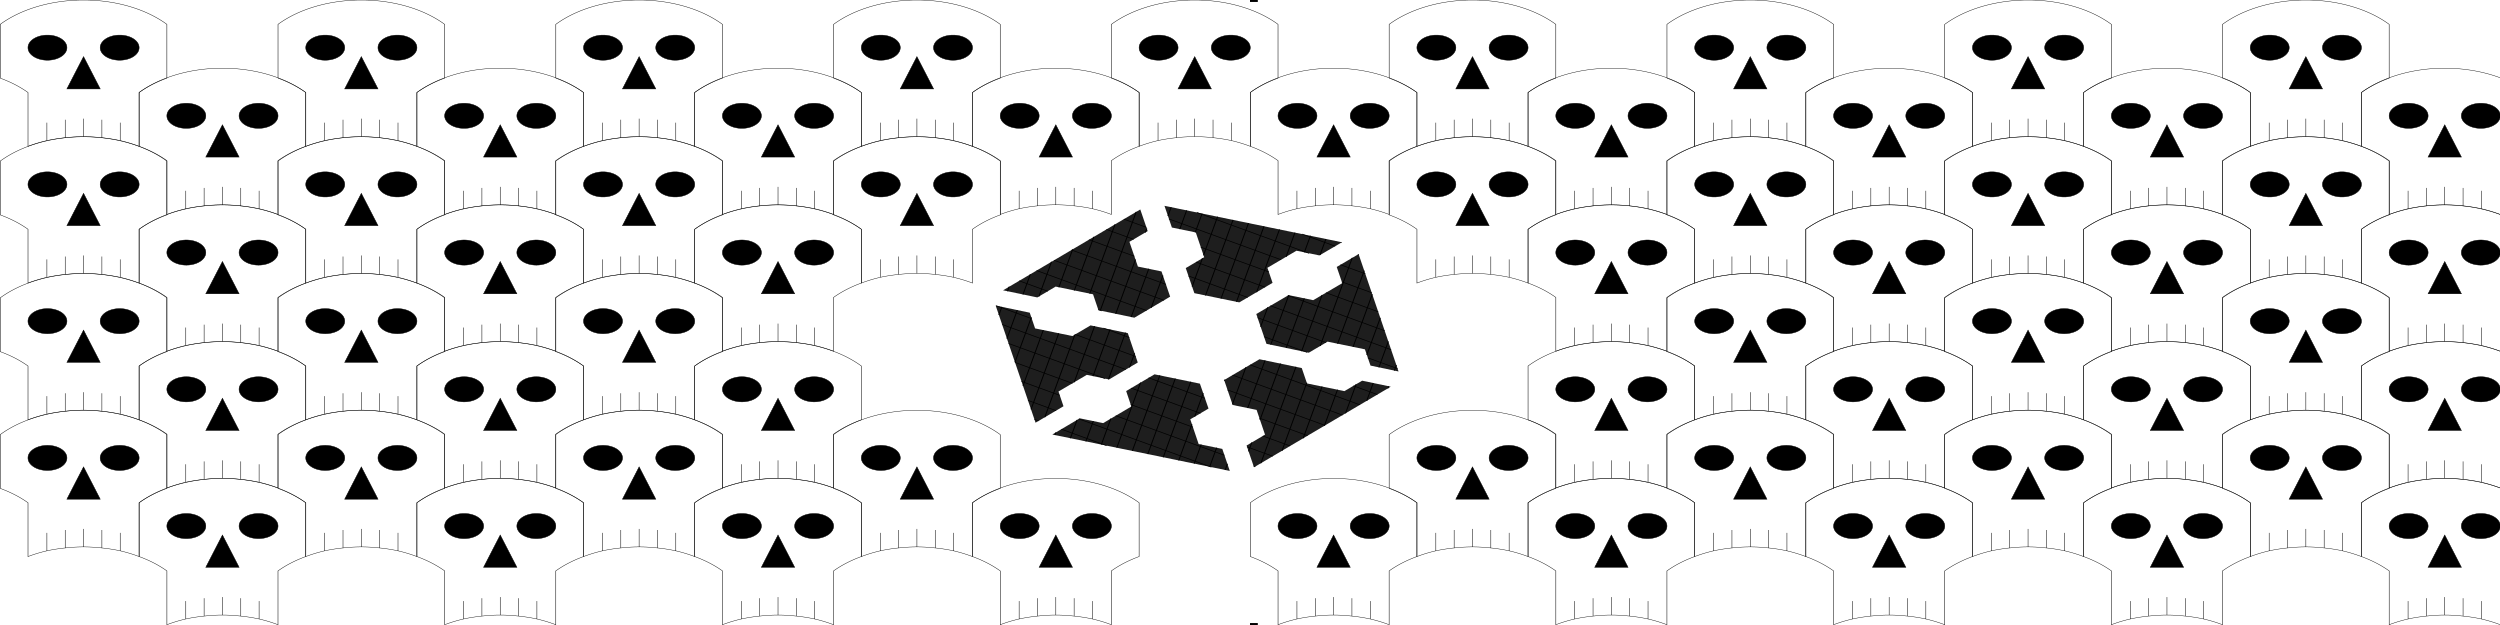 <?xml version="1.0" encoding="UTF-8" standalone="no"?>
<svg
   xmlns:dc="http://purl.org/dc/elements/1.1/"
   xmlns:cc="http://creativecommons.org/ns#"
   xmlns:rdf="http://www.w3.org/1999/02/22-rdf-syntax-ns#"
   xmlns:svg="http://www.w3.org/2000/svg"
   xmlns="http://www.w3.org/2000/svg"
   xmlns:xlink="http://www.w3.org/1999/xlink"
   xmlns:sodipodi="http://sodipodi.sourceforge.net/DTD/sodipodi-0.dtd"
   xmlns:inkscape="http://www.inkscape.org/namespaces/inkscape"
   sodipodi:docname="Egg warning label.svg"
   inkscape:version="0.91 r13725"
   version="1.1"
   id="svg3491"
   width="3200"
   height="800">
  <sodipodi:namedview
     inkscape:showpageshadow="false"
     inkscape:current-layer="layer6"
     inkscape:window-maximized="1"
     inkscape:window-y="0"
     inkscape:window-x="0"
     inkscape:cy="399.88017"
     inkscape:cx="1601.4104"
     inkscape:zoom="0.361875"
     showgrid="false"
     id="namedview3495"
     inkscape:window-height="876"
     inkscape:window-width="1600"
     inkscape:pageshadow="2"
     inkscape:pageopacity="0"
     guidetolerance="10"
     gridtolerance="10"
     objecttolerance="10"
     borderopacity="1"
     bordercolor="#666666"
     pagecolor="#ffffff" />
  <title
     id="title16776">Egg warning label</title>
  <defs
     id="defs3497" />
  <g
     inkscape:groupmode="layer"
     id="layer4"
     inkscape:label="1 - test">
    <path
       inkscape:connector-curvature="0"
       style="fill:none;stroke:#000000;stroke-width:5"
       d="m 1600,0 10,0"
       id="path4635-8" />
    <path
       inkscape:connector-curvature="0"
       style="fill:none;stroke:#000000;stroke-width:5"
       d="m 1600,800 10,0"
       id="path4637-5" />
  </g>
  <g
     inkscape:groupmode="layer"
     id="layer5"
     inkscape:label="2 - skulls">
    <g
       transform="matrix(0.711,0,0,0.574,106.948,101.624)"
       inkscape:tile-y0="-176.94119"
       inkscape:tile-x0="-150"
       inkscape:tile-h="326.16995"
       inkscape:tile-w="300"
       inkscape:tile-cy="-13.856214"
       inkscape:tile-cx="0"
       id="g3622">
      <path
         style="fill:none;stroke:#000000;stroke-width:0.894"
         d="m -150,-2.771 0,-120 a 200,160 0 0 1 300,0 l 0,120 A 200,160 0 0 0 100,29.229 l 0,120 a 200,160 0 0 0 -34,-12.8 l 0,-40 0,40 a 200,160 0 0 0 -33,-6.4 l 0,-40 0,40 a 200,160 0 0 0 -33,-2.4 L 0,87.629 0,127.629 a 200,160 0 0 0 -33,2.4 l 0,-40 0,40 a 200,160 0 0 0 -33,6.4 l 0,-40 0,40 a 200,160 0 0 0 -34,12.8 l 0,-120 a 200,160 0 0 0 -50,-32"
         id="path3493"
         inkscape:connector-curvature="0" />
      <path
         style="fill:#000000;stroke:#000000;stroke-width:0.894"
         d="m -100,-70.771 a 35,28 0 1 1 70,0 35,28 0 0 1 -70,0"
         id="path3616"
         inkscape:connector-curvature="0" />
      <path
         style="fill:#000000;stroke:#000000;stroke-width:0.894"
         d="m 100,-70.771 a 35,28 0 0 1 -70,0 35,28 0 1 1 70,0"
         id="path3618"
         inkscape:connector-curvature="0" />
      <path
         style="fill:#000000;stroke:#000000;stroke-width:0.894"
         d="m -30,21.229 30,-72 30,72 z"
         id="path3620"
         inkscape:connector-curvature="0" />
    </g>
    <use
       height="800"
       width="3200"
       id="use3698"
       transform="translate(-3.6459446e-6,175.042)"
       xlink:href="#g3622"
       inkscape:tiled-clone-of="#g3622"
       y="0"
       x="0" />
    <use
       height="800"
       width="3200"
       id="use12"
       transform="translate(-3.6459446e-6,350.084)"
       xlink:href="#g3622"
       inkscape:tiled-clone-of="#g3622"
       y="0"
       x="0" />
    <use
       height="800"
       width="3200"
       id="use14"
       transform="translate(-3.6459446e-6,525.125)"
       xlink:href="#g3622"
       inkscape:tiled-clone-of="#g3622"
       y="0"
       x="0" />
    <use
       height="800"
       width="3200"
       id="use3696"
       transform="translate(177.783,87.234)"
       xlink:href="#g3622"
       inkscape:tiled-clone-of="#g3622"
       y="0"
       x="0" />
    <use
       height="800"
       width="3200"
       id="use17"
       transform="translate(177.783,262.276)"
       xlink:href="#g3622"
       inkscape:tiled-clone-of="#g3622"
       y="0"
       x="0" />
    <use
       height="800"
       width="3200"
       id="use19"
       transform="translate(177.783,437.318)"
       xlink:href="#g3622"
       inkscape:tiled-clone-of="#g3622"
       y="0"
       x="0" />
    <use
       height="800"
       width="3200"
       id="use21"
       transform="translate(177.783,612.359)"
       xlink:href="#g3622"
       inkscape:tiled-clone-of="#g3622"
       y="0"
       x="0" />
    <use
       height="800"
       width="3200"
       id="use23"
       transform="translate(355.567,-2.8999999e-6)"
       xlink:href="#g3622"
       inkscape:tiled-clone-of="#g3622"
       y="0"
       x="0" />
    <use
       height="800"
       width="3200"
       id="use25"
       transform="translate(355.567,175.042)"
       xlink:href="#g3622"
       inkscape:tiled-clone-of="#g3622"
       y="0"
       x="0" />
    <use
       height="800"
       width="3200"
       id="use27"
       transform="translate(355.567,350.084)"
       xlink:href="#g3622"
       inkscape:tiled-clone-of="#g3622"
       y="0"
       x="0" />
    <use
       height="800"
       width="3200"
       id="use29"
       transform="translate(355.567,525.125)"
       xlink:href="#g3622"
       inkscape:tiled-clone-of="#g3622"
       y="0"
       x="0" />
    <use
       height="800"
       width="3200"
       id="use31"
       transform="translate(533.35,87.234)"
       xlink:href="#g3622"
       inkscape:tiled-clone-of="#g3622"
       y="0"
       x="0" />
    <use
       height="800"
       width="3200"
       id="use33"
       transform="translate(533.35,262.276)"
       xlink:href="#g3622"
       inkscape:tiled-clone-of="#g3622"
       y="0"
       x="0" />
    <use
       height="800"
       width="3200"
       id="use35"
       transform="translate(533.35,437.318)"
       xlink:href="#g3622"
       inkscape:tiled-clone-of="#g3622"
       y="0"
       x="0" />
    <use
       height="800"
       width="3200"
       id="use37"
       transform="translate(533.35,612.359)"
       xlink:href="#g3622"
       inkscape:tiled-clone-of="#g3622"
       y="0"
       x="0" />
    <use
       height="800"
       width="3200"
       id="use39"
       transform="translate(711.134,-2.8999999e-6)"
       xlink:href="#g3622"
       inkscape:tiled-clone-of="#g3622"
       y="0"
       x="0" />
    <use
       height="800"
       width="3200"
       id="use41"
       transform="translate(711.134,175.042)"
       xlink:href="#g3622"
       inkscape:tiled-clone-of="#g3622"
       y="0"
       x="0" />
    <use
       height="800"
       width="3200"
       id="use43"
       transform="translate(711.134,350.084)"
       xlink:href="#g3622"
       inkscape:tiled-clone-of="#g3622"
       y="0"
       x="0" />
    <use
       height="800"
       width="3200"
       id="use45"
       transform="translate(711.134,525.125)"
       xlink:href="#g3622"
       inkscape:tiled-clone-of="#g3622"
       y="0"
       x="0" />
    <use
       height="800"
       width="3200"
       id="use47"
       transform="translate(888.917,87.234)"
       xlink:href="#g3622"
       inkscape:tiled-clone-of="#g3622"
       y="0"
       x="0" />
    <use
       height="800"
       width="3200"
       id="use49"
       transform="translate(888.917,262.276)"
       xlink:href="#g3622"
       inkscape:tiled-clone-of="#g3622"
       y="0"
       x="0" />
    <use
       height="800"
       width="3200"
       id="use51"
       transform="translate(888.917,437.318)"
       xlink:href="#g3622"
       inkscape:tiled-clone-of="#g3622"
       y="0"
       x="0" />
    <use
       height="800"
       width="3200"
       id="use53"
       transform="translate(888.917,612.359)"
       xlink:href="#g3622"
       inkscape:tiled-clone-of="#g3622"
       y="0"
       x="0" />
    <use
       height="800"
       width="3200"
       id="use55"
       transform="translate(1066.701,-2.8999999e-6)"
       xlink:href="#g3622"
       inkscape:tiled-clone-of="#g3622"
       y="0"
       x="0" />
    <use
       height="800"
       width="3200"
       id="use57"
       transform="translate(1066.701,175.042)"
       xlink:href="#g3622"
       inkscape:tiled-clone-of="#g3622"
       y="0"
       x="0" />
    <use
       height="800"
       width="3200"
       id="use61"
       transform="translate(1066.701,525.125)"
       xlink:href="#g3622"
       inkscape:tiled-clone-of="#g3622"
       y="0"
       x="0" />
    <use
       height="800"
       width="3200"
       id="use63"
       transform="translate(1244.484,87.234)"
       xlink:href="#g3622"
       inkscape:tiled-clone-of="#g3622"
       y="0"
       x="0" />
    <use
       height="800"
       width="3200"
       id="use69"
       transform="translate(1244.484,612.359)"
       xlink:href="#g3622"
       inkscape:tiled-clone-of="#g3622"
       y="0"
       x="0" />
    <use
       height="800"
       width="3200"
       id="use71"
       transform="translate(1422.268,-2.8999999e-6)"
       xlink:href="#g3622"
       inkscape:tiled-clone-of="#g3622"
       y="0"
       x="0" />
    <use
       height="800"
       width="3200"
       id="use79"
       transform="translate(1600.051,87.234)"
       xlink:href="#g3622"
       inkscape:tiled-clone-of="#g3622"
       y="0"
       x="0" />
    <use
       height="800"
       width="3200"
       id="use85"
       transform="translate(1600.051,612.359)"
       xlink:href="#g3622"
       inkscape:tiled-clone-of="#g3622"
       y="0"
       x="0" />
    <use
       height="800"
       width="3200"
       id="use87"
       transform="translate(1777.835,-2.8999999e-6)"
       xlink:href="#g3622"
       inkscape:tiled-clone-of="#g3622"
       y="0"
       x="0" />
    <use
       height="800"
       width="3200"
       id="use89"
       transform="translate(1777.835,175.042)"
       xlink:href="#g3622"
       inkscape:tiled-clone-of="#g3622"
       y="0"
       x="0" />
    <use
       height="800"
       width="3200"
       id="use93"
       transform="translate(1777.835,525.125)"
       xlink:href="#g3622"
       inkscape:tiled-clone-of="#g3622"
       y="0"
       x="0" />
    <use
       height="800"
       width="3200"
       id="use95"
       transform="translate(1955.618,87.234)"
       xlink:href="#g3622"
       inkscape:tiled-clone-of="#g3622"
       y="0"
       x="0" />
    <use
       height="800"
       width="3200"
       id="use97"
       transform="translate(1955.618,262.276)"
       xlink:href="#g3622"
       inkscape:tiled-clone-of="#g3622"
       y="0"
       x="0" />
    <use
       height="800"
       width="3200"
       id="use99"
       transform="translate(1955.618,437.318)"
       xlink:href="#g3622"
       inkscape:tiled-clone-of="#g3622"
       y="0"
       x="0" />
    <use
       height="800"
       width="3200"
       id="use101"
       transform="translate(1955.618,612.359)"
       xlink:href="#g3622"
       inkscape:tiled-clone-of="#g3622"
       y="0"
       x="0" />
    <use
       height="800"
       width="3200"
       id="use103"
       transform="translate(2133.402,-2.8999999e-6)"
       xlink:href="#g3622"
       inkscape:tiled-clone-of="#g3622"
       y="0"
       x="0" />
    <use
       height="800"
       width="3200"
       id="use105"
       transform="translate(2133.402,175.042)"
       xlink:href="#g3622"
       inkscape:tiled-clone-of="#g3622"
       y="0"
       x="0" />
    <use
       height="800"
       width="3200"
       id="use107"
       transform="translate(2133.402,350.084)"
       xlink:href="#g3622"
       inkscape:tiled-clone-of="#g3622"
       y="0"
       x="0" />
    <use
       height="800"
       width="3200"
       id="use109"
       transform="translate(2133.402,525.125)"
       xlink:href="#g3622"
       inkscape:tiled-clone-of="#g3622"
       y="0"
       x="0" />
    <use
       height="800"
       width="3200"
       id="use111"
       transform="translate(2311.185,87.234)"
       xlink:href="#g3622"
       inkscape:tiled-clone-of="#g3622"
       y="0"
       x="0" />
    <use
       height="800"
       width="3200"
       id="use113"
       transform="translate(2311.185,262.276)"
       xlink:href="#g3622"
       inkscape:tiled-clone-of="#g3622"
       y="0"
       x="0" />
    <use
       height="800"
       width="3200"
       id="use115"
       transform="translate(2311.185,437.318)"
       xlink:href="#g3622"
       inkscape:tiled-clone-of="#g3622"
       y="0"
       x="0" />
    <use
       height="800"
       width="3200"
       id="use117"
       transform="translate(2311.185,612.359)"
       xlink:href="#g3622"
       inkscape:tiled-clone-of="#g3622"
       y="0"
       x="0" />
    <use
       height="800"
       width="3200"
       id="use119"
       transform="translate(2488.968,-2.8999999e-6)"
       xlink:href="#g3622"
       inkscape:tiled-clone-of="#g3622"
       y="0"
       x="0" />
    <use
       height="800"
       width="3200"
       id="use121"
       transform="translate(2488.968,175.042)"
       xlink:href="#g3622"
       inkscape:tiled-clone-of="#g3622"
       y="0"
       x="0" />
    <use
       height="800"
       width="3200"
       id="use123"
       transform="translate(2488.968,350.084)"
       xlink:href="#g3622"
       inkscape:tiled-clone-of="#g3622"
       y="0"
       x="0" />
    <use
       height="800"
       width="3200"
       id="use125"
       transform="translate(2488.968,525.125)"
       xlink:href="#g3622"
       inkscape:tiled-clone-of="#g3622"
       y="0"
       x="0" />
    <use
       height="800"
       width="3200"
       id="use127"
       transform="translate(2666.752,87.234)"
       xlink:href="#g3622"
       inkscape:tiled-clone-of="#g3622"
       y="0"
       x="0" />
    <use
       height="800"
       width="3200"
       id="use129"
       transform="translate(2666.752,262.276)"
       xlink:href="#g3622"
       inkscape:tiled-clone-of="#g3622"
       y="0"
       x="0" />
    <use
       height="800"
       width="3200"
       id="use131"
       transform="translate(2666.752,437.318)"
       xlink:href="#g3622"
       inkscape:tiled-clone-of="#g3622"
       y="0"
       x="0" />
    <use
       height="800"
       width="3200"
       id="use133"
       transform="translate(2666.752,612.359)"
       xlink:href="#g3622"
       inkscape:tiled-clone-of="#g3622"
       y="0"
       x="0" />
    <use
       height="800"
       width="3200"
       id="use135"
       transform="translate(2844.535,-2.8999999e-6)"
       xlink:href="#g3622"
       inkscape:tiled-clone-of="#g3622"
       y="0"
       x="0" />
    <use
       height="800"
       width="3200"
       id="use137"
       transform="translate(2844.535,175.042)"
       xlink:href="#g3622"
       inkscape:tiled-clone-of="#g3622"
       y="0"
       x="0" />
    <use
       height="800"
       width="3200"
       id="use139"
       transform="translate(2844.535,350.084)"
       xlink:href="#g3622"
       inkscape:tiled-clone-of="#g3622"
       y="0"
       x="0" />
    <use
       height="800"
       width="3200"
       id="use141"
       transform="translate(2844.535,525.125)"
       xlink:href="#g3622"
       inkscape:tiled-clone-of="#g3622"
       y="0"
       x="0" />
    <use
       height="800"
       width="3200"
       id="use143"
       transform="translate(3022.319,87.234)"
       xlink:href="#g3622"
       inkscape:tiled-clone-of="#g3622"
       y="0"
       x="0" />
    <use
       height="800"
       width="3200"
       id="use145"
       transform="translate(3022.319,262.276)"
       xlink:href="#g3622"
       inkscape:tiled-clone-of="#g3622"
       y="0"
       x="0" />
    <use
       height="800"
       width="3200"
       id="use147"
       transform="translate(3022.319,437.318)"
       xlink:href="#g3622"
       inkscape:tiled-clone-of="#g3622"
       y="0"
       x="0" />
    <use
       height="800"
       width="3200"
       id="use149"
       transform="translate(3022.319,612.359)"
       xlink:href="#g3622"
       inkscape:tiled-clone-of="#g3622"
       y="0"
       x="0" />
  </g>
  <g
     inkscape:groupmode="layer"
     id="layer6"
     inkscape:label="3 - text">
    <g
       id="g5591"
       transform="matrix(3.029,0,0,1.955,982.539,154.533)">
      <g
         id="g5928">
        <path
           style="fill:#1e1e1e"
           d="m 170.103,115.188 -3.653,-16.524 -9.973,-3.175 -3.586,-16.21 7.717,-7.023 -3.12,-14.166 -57.995,52.933 14.48,4.665 7.745,-7.102 15.805,5.054 2.278,10.418 15.181,4.908 z"
           id="polygon5595" />
        <path
           d="M 102.09,108.653 l -0.7,2.981 M 107.921,113.738 l 3.113,-13.25 M 119.979,92.325 l -5.347,22.759 M 123.083,109.022 l 5.841,-24.862 M 137.869,75.997 l -8.251,35.116 M 136.154,113.202 l 10.66,-45.37 M 155.759,59.668 l -15.187,64.639 M 159.616,73.159 l 0.615,-2.617 M 155.455,90.868 l -8.353,35.55 M 153.633,128.53 l 7.421,-31.584 M 167.045,101.353 l -4.969,21.149 M 118.396,111.633 l -12.097,-6.821 M 139.712,123.651 l 1.571,0.886 M 160.128,124.277 l -46.457,-26.194 M 121.042,91.355 l 46.465,26.199 M 168.321,107.127 l -39.907,-22.501 M 135.786,77.897 l 19.193,10.822 M 154.67,77.66 l -11.512,-6.491 M 150.53,64.44 l 9.541,5.38"
           style="stroke:#000000;stroke-width:0.43;fill:none"
           id="path5931" />
      </g>
      <g
         id="g5933">
        <path
           style="fill:#1e1e1e"
           d="m 230.556,117.494 -10.403,-3.323 -13.646,12.377 4.298,19.527 17.89,5.81 7.931,-7.249 15.783,5.033 2.362,10.646 11.851,3.856 -16.885,-76.85 -9.239,8.414 2.343,10.602 z"
           id="polygon5597" />
        <path
           d="M 211.342,122.163 l -2.995,12.746 M 212.612,146.662 l 7.627,-32.463 M 226.776,116.287 l -7.635,32.496 M 225.669,150.902 l 8.653,-36.829 M 247.062,89.757 l -13.566,57.74 M 240.877,145.991 l 11.24,-47.84 M 255.512,113.606 l -8.099,34.47 M 253.214,153.296 l 5.694,-24.235 M 262.303,144.515 l -3.984,16.955 M 264.847,163.594 l 0.851,-3.624 M 209.772,141.383 l 18.221,10.274 M 235.947,145.257 l -28.91,-16.3 M 253.644,155.235 l 12.572,7.089 M 263.486,149.899 l -51.013,-28.763 M 219.874,114.424 l 40.882,23.051 M 258.027,125.05 l -22.082,-12.45 M 242.656,105.499 l 12.641,7.128 M 252.567,100.202 l -10.483,-5.911 M 249.466,87.568 l 0.372,0.21"
           style="stroke:#000000;stroke-width:0.43;fill:none"
           id="path5936" />
      </g>
      <g
         id="g5938">
        <path
           style="fill:#1e1e1e"
           d="m 163.505,166.032 -11.988,10.955 2.194,10.122 -11.928,10.878 -9.876,-3.147 -11.595,10.603 75,23.838 -3.17,-14.422 -9.996,-3.17 -3.538,-16.207 7.709,-7.044 -3.634,-16.3 z"
           id="polygon5599" />
        <path
           d="M 121.836,204.05 l -0.411,1.747 M 127.964,207.875 l 2.822,-12.009 M 137.625,196.662 l -3.123,13.291 M 141.04,212.031 l 3.997,-17.012 M 157.609,171.42 l -10.03,42.689 M 154.117,216.188 l 11.617,-49.446 M 172.272,168.823 l -11.617,49.442 M 167.194,220.344 l 11.616,-49.439 M 184.077,178.392 l -3.618,15.398 M 173.732,222.422 l 5.576,-23.732 M 183.202,212.024 l -2.931,12.476 M 186.809,226.578 l 2.932,-12.481 M 194.292,224.638 l -0.944,4.018 M 143.277,212.742 l -19.143,-10.794 M 131.497,195.215 l 56.029,31.591 M 193.061,219.042 l -45.954,-25.911 M 153.43,185.811 l 26.305,14.832 M 182.912,191.549 l -29.271,-16.504 M 161.008,168.314 l 23.816,13.428"
           style="stroke:#000000;stroke-width:0.43;fill:none"
           id="path5941" />
      </g>
      <g
         id="g5943">
        <path
           style="fill:#1e1e1e"
           d="m 152.217,139.088 -15.749,-5.089 -7.649,6.973 -15.788,-4.998 -2.255,-10.289 -14.399,-4.652 16.851,76.681 11.802,-10.772 -2.113,-9.662 11.967,-10.894 9.406,3 12.132,-11.079 z"
           id="polygon5601" />
        <path
           d="M 98.983,121.875 l -1.251,5.324 M 101.128,142.653 l 4.386,-18.668 M 111.435,128.691 l -6.911,29.414 M 107.92,173.559 l 8.573,-36.489 M 123.033,139.14 l -11.717,49.872 M 117.136,194.147 l 12.715,-54.115 M 138.166,134.548 l -8.623,36.701 M 137.515,167.225 l 7.182,-30.567 M 151.227,138.768 l -7.176,30.542 M 152.909,161.515 l 2.182,-9.288 M 112.748,195.529 l 1.777,1.002 M 121.896,189.802 l -11.879,-6.698 M 107.287,170.68 l 16.182,9.124 M 128.8,171.924 l -24.243,-13.669 M 101.826,145.831 l 40.883,23.051 M 151.398,162.895 l -52.301,-29.489 M 96.564,121.094 l 15.067,8.495 M 155.558,154.356 l -25.592,-14.429 M 141.834,135.733 l 11.007,6.206"
           style="stroke:#000000;stroke-width:0.43;fill:none"
           id="path5946" />
      </g>
      <g
         id="g5948">
        <path
           style="fill:#1e1e1e"
           d="m 192.919,169.776 3.607,16.334 10.112,3.213 3.558,16.213 -7.795,7.112 3.143,14.241 57.782,-52.765 -12.081,-3.922 -7.506,6.84 -15.801,-5.039 -2.21,-10.065 -17.879,-5.776 z"
           id="polygon5603" />
        <path
           d="M 193.185,169.533 l -0.165,0.702 M 196.425,185.652 l 5.703,-24.273 M 210.202,156.922 l -7.331,31.204 M 208.076,195.876 l 8.657,-36.844 M 204.609,210.634 l -1.368,5.821 M 208.437,224.247 l 14.827,-63.106 M 227.842,171.564 l -10.459,44.514 M 226.329,207.909 l 7.96,-33.88 M 240.826,176.113 l -5.551,23.627 M 244.221,191.57 l 4.475,-19.045 M 255.912,171.717 l -2.745,11.684 M 262.113,175.232 l 0.328,-1.395 M 205.34,225.965 l 0.751,0.424 M 213.461,219.659 l -10.865,-6.126 M 209.25,206.399 l 11.581,6.53 M 228.201,206.2 l -20.381,-11.491 M 194.343,176.224 l 41.227,23.245 M 242.94,192.74 l -46.47,-26.202 M 203.846,159.812 l 46.464,26.198 M 257.68,179.28 l -10.129,-5.711"
           style="stroke:#000000;stroke-width:0.43;fill:none"
           id="path5951" />
      </g>
      <g
         id="g5953">
        <path
           style="fill:#1e1e1e"
           d="m 199.319,118.935 14.063,-12.797 -2.172,-9.854 12.268,-11.177 9.695,3.08 9.514,-8.608 -74.978,-23.861 3.132,14.201 10.101,3.224 3.553,16.21 -7.791,7.114 3.635,16.434 z"
           id="polygon5593" />
        <path
           d="M 170.529,56.616 l -1.353,5.757 M 174.18,70.985 l 2.887,-12.289 M 183.605,60.777 l -2.889,12.294 M 184.216,88.081 l 5.926,-25.224 M 183.76,90.024 l -4.368,18.592 M 185.059,114.401 l 11.622,-49.464 M 203.218,67.018 l -11.621,49.462 M 198.135,118.559 l 11.621,-49.46 M 216.294,71.18 l -9.655,41.095 M 219.114,89.083 l 3.718,-15.823 M 229.369,75.341 l -2.544,10.829 M 233.433,87.952 l 2.474,-10.53 M 242.445,79.502 l -0.088,0.376 M 202.858,115.715 l -25.016,-14.105 M 181.026,92.52 l 29.217,16.474 M 211.806,98.99 l -28.753,-16.212 M 169.604,64.31 l 47.38,26.714 M 228.786,86.793 l -47.388,-26.719 M 225.72,74.179 l 14.13,7.967"
           style="stroke:#000000;stroke-width:0.43;fill:none"
           id="path5956" />
      </g>
    </g>
  </g>
  <eggbot
     totaldeltay="0"
     totaldeltax="0"
     lastpathnc="0"
     lastpath="0"
     node="0"
     layer="0"
     serialport="/dev/ttyACM0" />
</svg>
